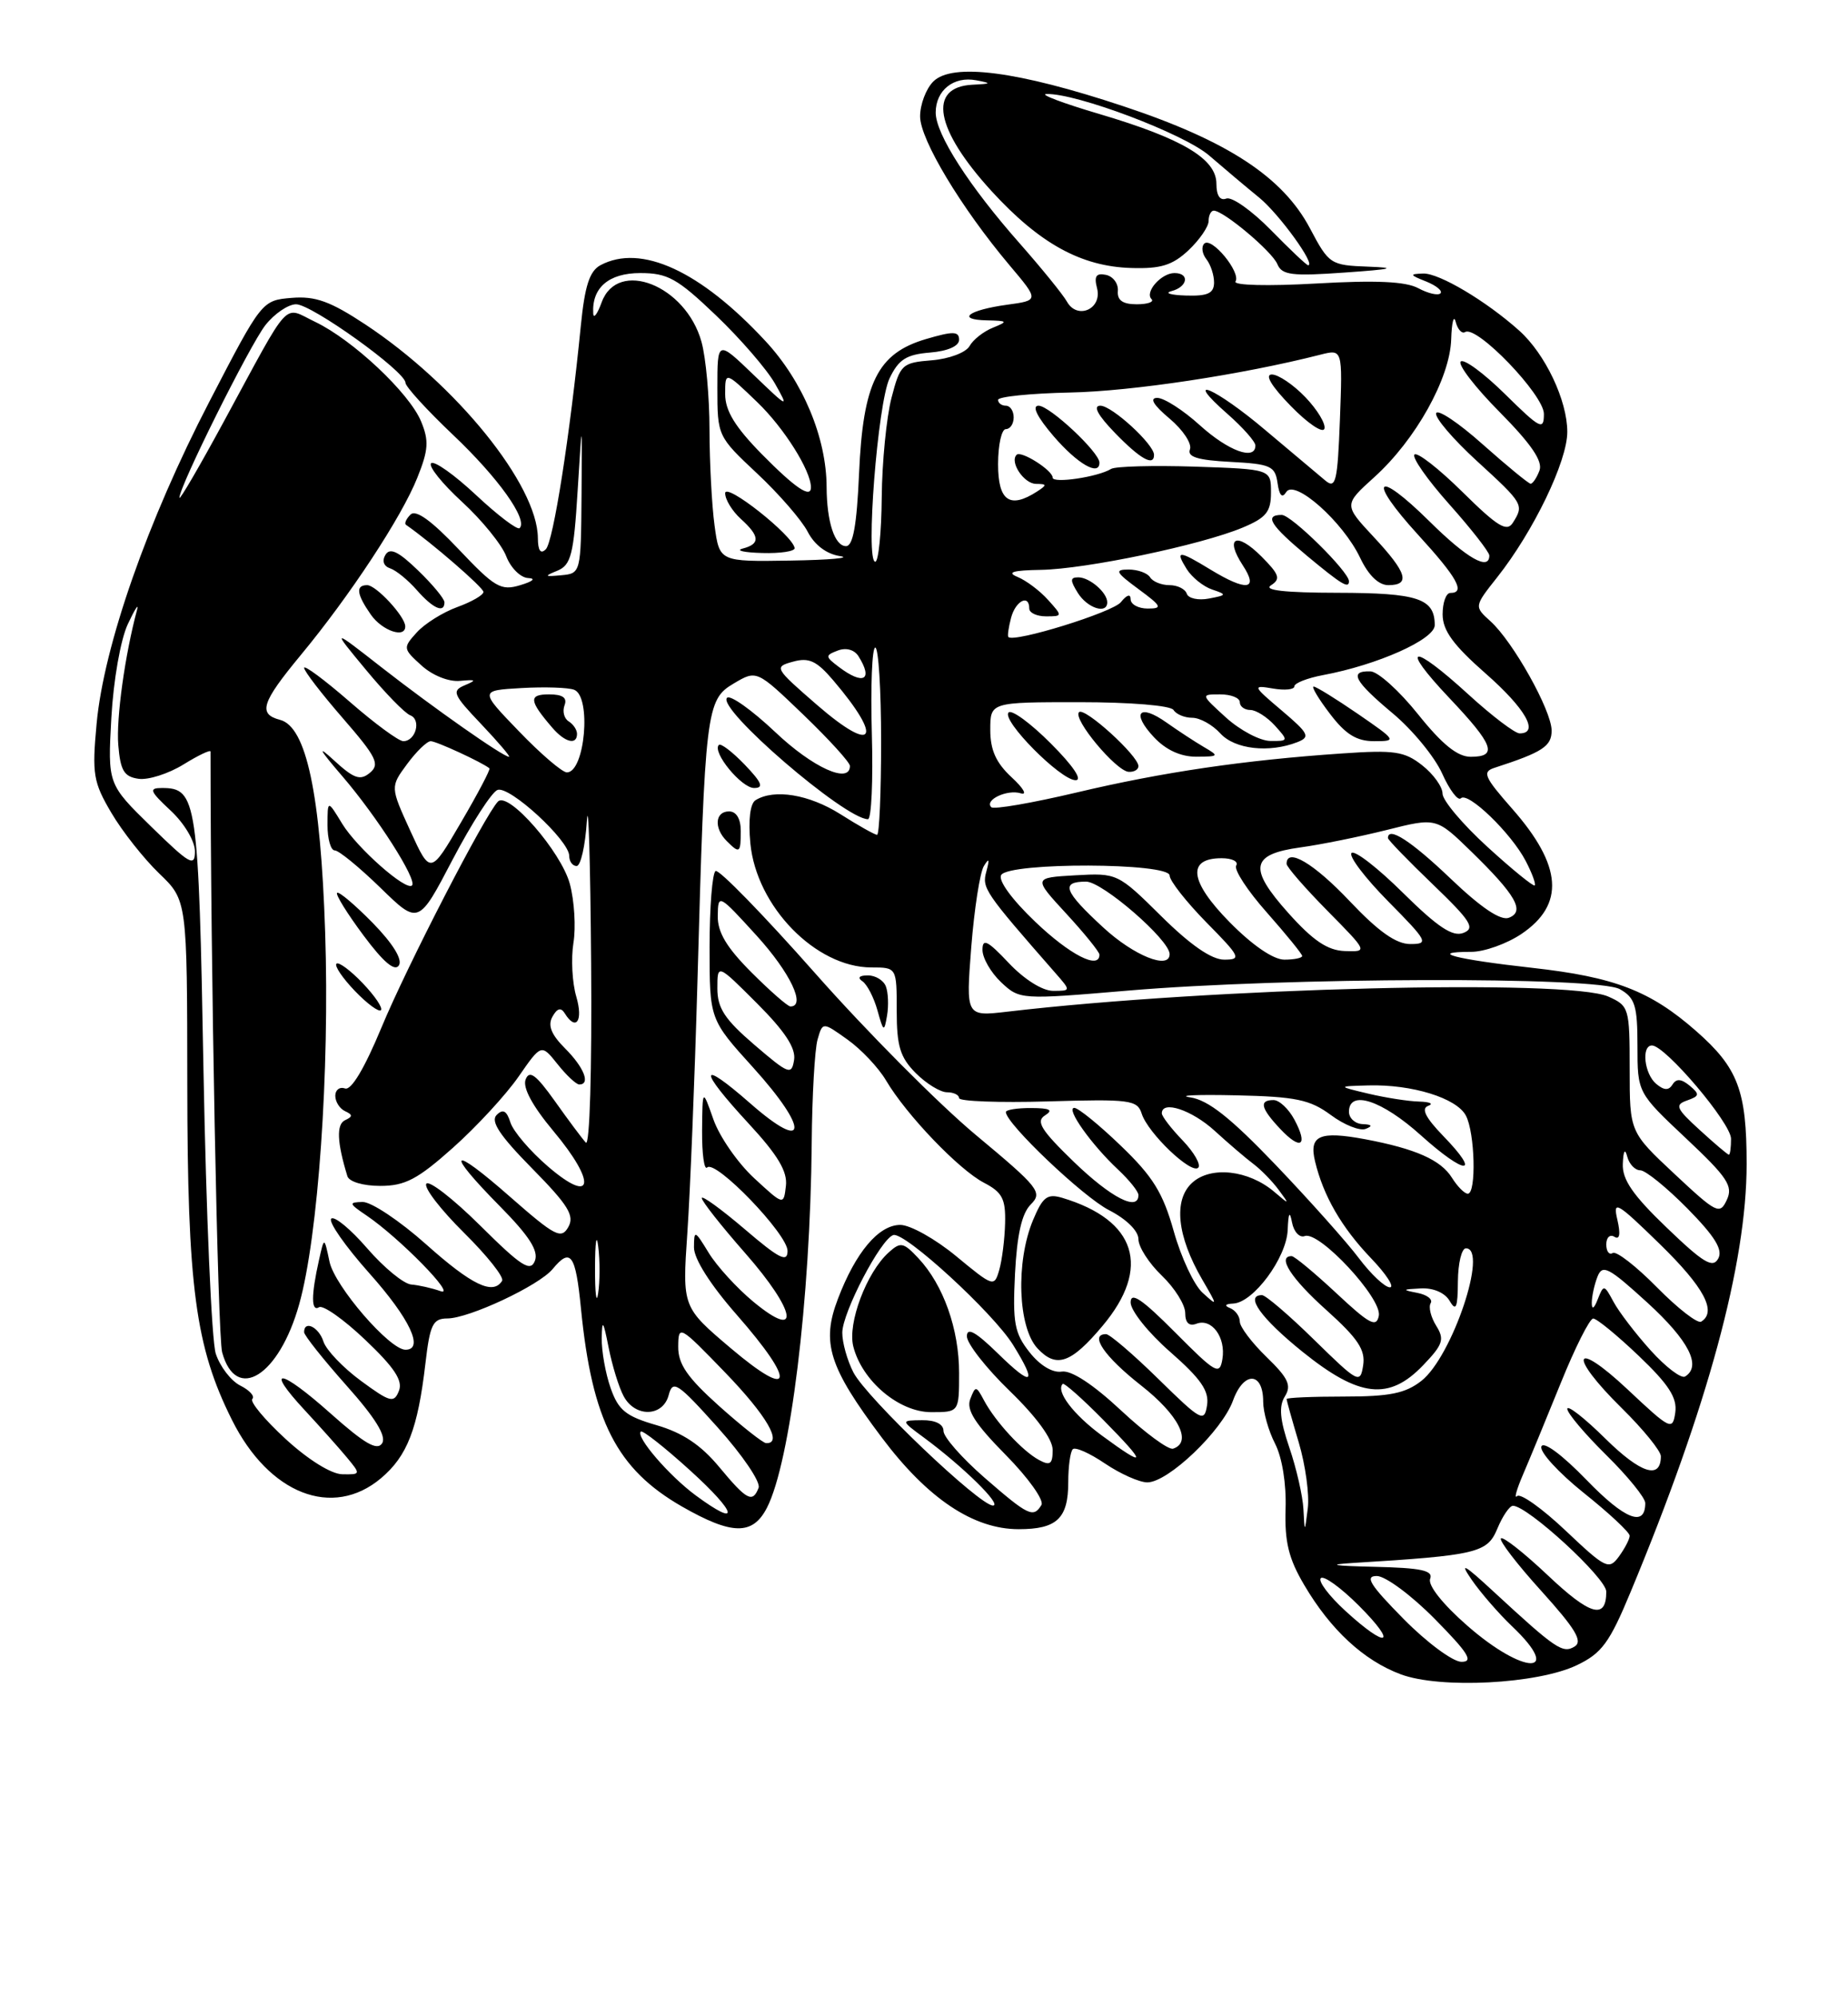 <?xml version="1.0" encoding="UTF-8" standalone="no"?>
<!DOCTYPE svg PUBLIC "-//W3C//DTD SVG 1.1//EN" "http://www.w3.org/Graphics/SVG/1.1/DTD/svg11.dtd" >
<svg xmlns="http://www.w3.org/2000/svg" xmlns:xlink="http://www.w3.org/1999/xlink" version="1.1" viewBox="0 0 237 256">
 <g >
 <path fill="currentColor"
d=" M 202.23 213.43 C 205.42 211.91 206.42 210.55 209.11 204.07 C 219.02 180.28 224.00 161.94 224.00 149.20 C 224.00 139.78 222.90 136.87 217.52 132.15 C 211.64 126.99 207.07 125.23 196.50 124.05 C 186.61 122.95 183.00 122.00 188.69 122.00 C 190.35 122.00 193.23 120.97 195.10 119.72 C 200.72 115.94 200.36 110.96 193.94 103.67 C 190.34 99.58 190.06 98.93 191.67 98.41 C 197.84 96.41 199.00 95.65 198.99 93.63 C 198.98 91.05 194.03 82.22 191.14 79.62 C 189.05 77.73 189.05 77.73 192.02 73.98 C 196.67 68.10 201.00 59.13 201.00 55.36 C 201.00 51.33 198.18 45.38 194.85 42.39 C 190.61 38.59 184.57 35.00 182.52 35.06 C 180.73 35.12 180.77 35.24 182.90 36.08 C 184.21 36.61 185.04 37.29 184.73 37.60 C 184.42 37.91 183.14 37.61 181.89 36.94 C 180.27 36.07 176.45 35.90 168.76 36.34 C 162.63 36.69 158.14 36.58 158.45 36.08 C 159.17 34.91 155.37 30.30 154.44 31.23 C 154.04 31.63 154.17 32.53 154.72 33.23 C 155.27 33.93 155.71 35.29 155.70 36.25 C 155.67 37.61 154.86 37.97 152.08 37.88 C 150.11 37.82 149.29 37.56 150.25 37.31 C 152.32 36.77 152.61 35.00 150.62 35.00 C 148.93 35.00 146.77 37.44 147.68 38.34 C 148.04 38.70 147.18 39.00 145.78 39.00 C 143.98 39.00 143.26 38.49 143.36 37.29 C 143.44 36.35 142.75 35.42 141.83 35.23 C 140.58 34.97 140.29 35.40 140.69 36.93 C 141.39 39.60 138.16 41.04 136.83 38.66 C 136.32 37.75 133.61 34.42 130.82 31.25 C 124.30 23.88 120.00 17.20 120.00 14.43 C 120.00 11.57 122.31 9.74 125.19 10.29 C 127.22 10.67 127.16 10.74 124.72 10.86 C 118.94 11.15 119.91 16.55 127.15 24.48 C 133.31 31.21 138.65 34.16 145.08 34.35 C 148.86 34.47 150.37 34.00 152.42 32.08 C 153.84 30.74 155.00 29.05 155.00 28.33 C 155.00 27.60 155.30 27.00 155.66 27.00 C 156.92 27.00 163.15 32.23 163.82 33.86 C 164.40 35.26 165.68 35.42 172.50 34.93 C 178.54 34.51 179.27 34.32 175.50 34.18 C 170.62 34.00 170.44 33.88 168.00 29.27 C 164.52 22.69 157.43 18.05 144.08 13.62 C 130.52 9.11 122.12 8.02 119.69 10.45 C 118.76 11.38 118.00 13.39 118.00 14.92 C 118.00 17.88 123.26 26.63 129.47 34.00 C 133.27 38.50 133.27 38.50 129.15 39.06 C 124.15 39.75 122.57 40.98 126.58 41.06 C 129.25 41.12 129.31 41.20 127.34 42.00 C 126.14 42.48 124.79 43.54 124.34 44.36 C 123.87 45.19 121.72 46.00 119.50 46.18 C 115.68 46.49 115.45 46.70 114.33 51.00 C 113.69 53.48 113.12 59.21 113.08 63.75 C 113.04 68.29 112.66 72.00 112.25 72.00 C 110.97 72.00 112.56 51.68 114.08 48.50 C 115.24 46.07 116.23 45.44 119.26 45.19 C 121.56 45.00 123.00 44.36 123.00 43.55 C 123.00 42.45 122.25 42.43 118.75 43.46 C 112.54 45.29 110.68 49.03 110.17 60.71 C 109.88 67.32 109.40 70.00 108.50 70.00 C 107.05 70.00 106.03 66.90 106.01 62.43 C 105.99 56.08 102.97 48.88 98.17 43.72 C 89.81 34.71 82.20 31.22 77.01 33.99 C 75.61 34.74 75.00 36.63 74.49 41.74 C 73.10 55.79 70.96 69.44 70.00 70.40 C 69.33 71.07 68.99 70.58 68.98 68.95 C 68.92 62.15 58.54 49.31 46.86 41.59 C 42.36 38.62 40.45 37.93 37.41 38.18 C 33.59 38.50 33.57 38.52 26.84 51.50 C 18.94 66.71 13.31 82.77 12.39 92.76 C 11.79 99.22 11.96 100.25 14.28 104.18 C 15.68 106.56 18.44 110.05 20.41 111.95 C 24.00 115.39 24.00 115.39 24.02 138.95 C 24.04 165.00 25.05 172.61 29.75 182.00 C 34.50 191.51 42.65 194.69 48.86 189.47 C 52.23 186.63 53.58 183.16 54.56 174.75 C 55.14 169.76 55.51 169.00 57.37 168.99 C 60.16 168.98 69.12 164.78 70.87 162.66 C 73.19 159.86 73.82 160.74 74.51 167.75 C 75.93 182.10 79.09 188.29 87.45 193.09 C 93.88 196.77 96.53 196.81 98.36 193.25 C 101.36 187.40 103.92 166.61 104.10 146.50 C 104.15 140.45 104.49 134.48 104.85 133.24 C 105.50 130.97 105.50 130.97 108.68 133.24 C 110.43 134.48 112.66 136.84 113.63 138.48 C 116.23 142.89 122.99 149.94 126.20 151.60 C 128.54 152.82 128.98 153.66 128.90 156.78 C 128.85 158.82 128.51 161.52 128.15 162.77 C 127.51 164.99 127.40 164.95 122.64 161.02 C 119.97 158.81 116.74 157.00 115.46 157.00 C 112.69 157.00 109.74 160.49 107.46 166.48 C 105.31 172.10 106.29 175.21 113.09 184.26 C 118.97 192.08 124.83 196.00 130.64 196.00 C 135.55 196.00 137.00 194.62 137.00 189.97 C 137.00 187.97 137.26 186.07 137.58 185.75 C 137.90 185.43 139.76 186.26 141.72 187.59 C 143.68 188.91 146.12 190.00 147.14 190.00 C 149.81 190.00 156.72 183.40 158.13 179.51 C 159.51 175.71 162.00 175.81 162.00 179.66 C 162.00 181.00 162.69 183.43 163.53 185.05 C 164.43 186.81 164.98 190.19 164.87 193.40 C 164.74 197.62 165.26 199.77 167.26 203.15 C 170.64 208.90 174.90 212.83 179.64 214.60 C 184.70 216.49 197.18 215.85 202.23 213.43 Z  M 180.00 207.50 C 175.70 203.14 174.98 202.00 176.57 202.00 C 177.67 202.00 181.01 204.47 184.00 207.50 C 188.30 211.86 189.02 213.00 187.43 213.00 C 186.33 213.00 182.99 210.53 180.00 207.50 Z  M 188.18 208.37 C 185.04 205.63 183.10 203.19 183.41 202.37 C 183.83 201.29 182.30 200.96 176.22 200.82 C 170.96 200.70 170.10 200.54 173.50 200.33 C 189.45 199.35 190.74 199.04 192.03 195.93 C 192.70 194.32 193.60 193.00 194.03 193.00 C 195.91 193.00 206.00 202.27 206.00 204.00 C 206.00 207.64 203.95 207.07 198.49 201.90 C 195.46 199.04 192.76 196.91 192.49 197.18 C 192.22 197.44 194.55 200.48 197.67 203.92 C 202.05 208.77 203.02 210.37 201.94 211.04 C 200.42 211.97 199.53 211.37 191.59 204.04 C 187.72 200.46 187.12 200.14 188.75 202.50 C 189.89 204.15 192.21 206.82 193.91 208.44 C 200.60 214.79 195.45 214.74 188.18 208.37 Z  M 172.55 206.48 C 170.43 204.54 169.01 202.65 169.39 202.28 C 169.76 201.90 171.96 203.49 174.27 205.80 C 179.35 210.88 177.95 211.43 172.55 206.48 Z  M 200.79 196.19 C 197.78 193.34 194.98 191.35 194.56 191.76 C 194.15 192.17 194.49 190.93 195.32 189.00 C 196.15 187.07 198.33 181.79 200.17 177.25 C 202.00 172.72 203.87 169.01 204.32 169.00 C 204.78 169.00 207.41 171.16 210.17 173.79 C 214.02 177.46 215.11 179.16 214.85 181.04 C 214.51 183.39 214.25 183.27 208.75 178.10 C 201.70 171.49 201.03 173.64 208.00 180.50 C 210.75 183.21 213.00 185.98 213.00 186.65 C 213.00 189.68 210.43 188.87 205.90 184.41 C 203.21 181.75 201.00 180.03 201.00 180.58 C 201.00 181.13 203.25 183.79 206.00 186.50 C 208.75 189.21 211.00 191.98 211.00 192.65 C 211.00 195.79 208.39 194.77 203.49 189.71 C 200.33 186.45 197.95 184.69 197.68 185.40 C 197.42 186.07 199.86 188.74 203.10 191.34 C 206.35 193.93 209.00 196.41 209.00 196.84 C 209.00 197.27 208.38 198.46 207.63 199.49 C 206.34 201.25 205.95 201.07 200.79 196.19 Z  M 167.16 193.43 C 167.07 191.74 166.26 188.18 165.35 185.53 C 164.13 181.94 163.99 180.25 164.78 178.98 C 165.66 177.58 165.22 176.63 162.43 173.93 C 160.54 172.10 159.00 170.06 159.00 169.39 C 159.00 168.72 158.44 167.94 157.75 167.66 C 156.97 167.35 157.12 167.13 158.16 167.08 C 160.74 166.96 164.98 161.23 165.14 157.67 C 165.23 155.42 165.40 155.13 165.70 156.69 C 165.93 157.90 166.67 158.68 167.33 158.43 C 169.17 157.72 177.26 166.42 176.83 168.64 C 176.52 170.20 175.64 169.73 171.38 165.75 C 168.58 163.14 166.00 161.00 165.65 161.00 C 163.74 161.00 165.58 163.87 170.11 167.92 C 174.15 171.55 175.13 173.02 174.82 175.00 C 174.45 177.40 174.19 177.26 168.56 171.75 C 165.34 168.59 162.31 166.00 161.85 166.00 C 159.59 166.00 161.70 168.95 167.03 173.25 C 174.33 179.13 178.14 179.56 182.53 174.97 C 185.06 172.33 185.28 171.67 184.19 169.93 C 183.50 168.82 183.18 167.52 183.48 167.03 C 183.78 166.54 183.01 165.95 181.76 165.71 C 179.77 165.32 179.82 165.26 182.20 165.14 C 183.83 165.05 185.31 165.70 185.92 166.75 C 186.73 168.14 186.95 167.62 186.97 164.25 C 186.99 161.91 187.45 160.00 188.00 160.00 C 190.90 160.00 186.24 173.88 182.30 176.98 C 180.25 178.59 178.24 179.00 172.37 179.00 C 168.31 179.00 165.00 179.14 165.00 179.32 C 165.00 179.49 165.70 182.00 166.56 184.88 C 167.42 187.77 167.94 191.57 167.72 193.32 C 167.32 196.50 167.32 196.50 167.16 193.43 Z  M 89.21 191.66 C 85.80 189.14 81.51 184.16 82.18 183.49 C 82.40 183.27 85.26 185.52 88.54 188.50 C 94.59 193.99 95.00 195.93 89.21 191.66 Z  M 126.25 189.39 C 123.36 186.87 121.00 184.19 121.00 183.41 C 121.00 182.53 119.96 182.01 118.25 182.03 C 115.50 182.06 115.50 182.06 118.50 184.27 C 123.50 187.96 128.57 192.94 127.35 192.97 C 125.66 193.01 111.14 179.17 109.45 175.91 C 108.65 174.36 108.01 172.06 108.02 170.80 C 108.05 168.19 112.95 158.81 114.56 158.30 C 116.01 157.84 127.38 168.27 129.93 172.39 C 133.07 177.46 132.43 177.83 128.00 173.50 C 125.13 170.70 124.00 170.07 124.00 171.28 C 124.00 172.20 126.47 175.36 129.50 178.29 C 132.93 181.61 135.00 184.45 135.00 185.84 C 135.00 187.66 134.68 187.90 133.25 187.13 C 131.13 185.99 127.66 182.23 126.20 179.50 C 125.19 177.60 125.10 177.59 124.43 179.33 C 123.90 180.70 125.04 182.49 128.98 186.48 C 131.88 189.42 133.93 192.30 133.56 192.90 C 132.52 194.59 131.89 194.29 126.25 189.39 Z  M 123.00 175.97 C 123.00 170.35 120.98 164.68 117.78 161.27 C 115.86 159.22 115.49 159.15 113.97 160.53 C 111.13 163.09 108.68 169.60 109.43 172.57 C 110.54 176.99 115.29 181.00 119.42 181.00 C 123.00 181.00 123.00 181.00 123.00 175.97 Z  M 92.21 188.00 C 89.88 185.20 87.54 183.64 84.21 182.67 C 80.26 181.53 79.31 180.76 78.31 177.91 C 77.65 176.03 77.14 173.15 77.17 171.50 C 77.21 169.04 77.37 169.25 78.05 172.70 C 78.51 175.02 79.37 177.83 79.98 178.95 C 81.45 181.71 85.03 181.62 85.76 178.80 C 86.28 176.82 86.89 177.22 92.07 182.99 C 95.22 186.50 97.57 189.96 97.29 190.69 C 96.52 192.69 95.78 192.30 92.21 188.00 Z  M 36.62 184.43 C 33.93 181.96 32.02 179.65 32.36 179.31 C 32.71 178.96 32.01 178.19 30.81 177.59 C 29.62 176.99 28.21 175.15 27.67 173.50 C 27.14 171.85 26.44 155.61 26.10 137.40 C 25.47 102.46 25.25 101.00 20.77 101.00 C 19.05 101.00 19.20 101.39 21.89 103.90 C 23.64 105.53 25.00 107.82 25.00 109.12 C 25.00 111.16 24.35 110.79 19.41 105.97 C 13.81 100.50 13.81 100.50 14.28 92.00 C 14.55 87.18 15.46 81.99 16.39 80.00 C 17.29 78.08 17.83 77.24 17.58 78.15 C 16.02 83.94 14.89 92.08 15.17 95.50 C 15.44 98.77 15.91 99.56 17.77 99.82 C 19.01 100.00 21.60 99.17 23.52 97.99 C 25.43 96.81 27.00 96.06 27.00 96.33 C 27.00 123.54 27.92 171.27 28.49 173.33 C 30.27 179.82 35.79 176.38 38.37 167.17 C 40.81 158.49 42.29 137.30 41.70 119.50 C 41.12 101.76 39.29 93.15 35.93 92.27 C 33.06 91.52 33.53 90.06 38.55 83.99 C 44.89 76.34 51.50 66.29 53.52 61.23 C 54.95 57.68 55.03 56.48 54.00 54.01 C 52.49 50.36 45.25 43.57 40.43 41.26 C 36.22 39.26 37.46 37.90 28.76 53.93 C 25.61 59.74 23.02 64.18 23.01 63.80 C 22.99 62.37 32.02 44.25 34.04 41.67 C 35.20 40.20 36.97 39.00 37.97 39.00 C 39.98 39.00 52.00 47.62 52.00 49.06 C 52.00 49.55 54.74 52.55 58.09 55.73 C 63.90 61.23 67.73 66.60 66.64 67.69 C 66.36 67.97 63.84 66.06 61.05 63.45 C 58.26 60.84 55.66 59.00 55.29 59.38 C 54.91 59.75 56.70 61.98 59.25 64.32 C 61.80 66.66 64.35 69.80 64.92 71.29 C 65.49 72.78 66.75 74.04 67.73 74.09 C 68.77 74.14 68.36 74.51 66.73 75.00 C 64.23 75.76 63.46 75.30 58.81 70.39 C 55.33 66.72 53.33 65.27 52.64 65.96 C 52.09 66.51 51.83 67.10 52.07 67.27 C 55.35 69.55 62.00 75.31 62.00 75.87 C 62.00 76.27 60.49 77.14 58.64 77.81 C 56.80 78.48 54.46 79.94 53.45 81.06 C 51.66 83.04 51.67 83.14 54.06 85.30 C 55.47 86.58 57.55 87.41 59.00 87.27 C 61.07 87.08 61.17 87.17 59.61 87.83 C 57.90 88.55 58.09 89.01 61.71 92.81 C 63.90 95.12 65.50 97.00 65.28 97.00 C 64.52 97.00 55.62 90.75 49.00 85.59 C 42.50 80.51 42.50 80.51 46.93 85.85 C 49.36 88.79 51.92 91.42 52.61 91.68 C 54.06 92.24 53.32 95.00 51.72 95.00 C 51.13 95.00 48.03 92.72 44.83 89.93 C 41.62 87.14 39.00 85.20 39.00 85.60 C 39.00 86.01 41.24 88.92 43.98 92.07 C 48.29 97.03 48.75 97.96 47.44 99.05 C 46.19 100.09 45.39 99.81 42.77 97.40 C 40.60 95.41 40.96 96.07 43.91 99.50 C 48.37 104.69 53.54 112.79 52.84 113.49 C 52.08 114.25 45.78 108.68 43.89 105.59 C 42.01 102.50 42.01 102.50 42.00 105.75 C 42.00 107.54 42.42 109.00 42.93 109.00 C 43.45 109.00 46.07 111.15 48.77 113.77 C 53.67 118.55 53.67 118.55 58.06 110.15 C 60.48 105.54 63.06 101.53 63.80 101.25 C 65.32 100.66 73.00 107.72 73.00 109.70 C 73.00 110.42 73.43 111.00 73.95 111.00 C 74.47 111.00 75.06 108.41 75.26 105.25 C 75.46 102.09 75.71 110.28 75.81 123.45 C 75.92 137.12 75.63 146.99 75.13 146.45 C 74.65 145.93 72.86 143.53 71.15 141.12 C 68.74 137.74 67.89 137.11 67.41 138.36 C 67.01 139.40 68.28 141.75 70.97 144.97 C 76.54 151.62 76.12 154.52 70.31 149.54 C 68.00 147.56 65.82 145.01 65.46 143.87 C 64.98 142.35 64.50 142.10 63.69 142.91 C 62.88 143.72 64.09 145.55 68.24 149.76 C 72.89 154.48 73.71 155.82 72.88 157.28 C 71.98 158.87 71.18 158.45 65.43 153.41 C 57.73 146.64 56.96 147.37 64.14 154.64 C 67.87 158.42 69.09 160.32 68.60 161.60 C 68.03 163.07 66.87 162.33 61.58 157.08 C 58.10 153.63 54.98 151.22 54.67 151.73 C 54.35 152.24 56.53 155.06 59.50 158.00 C 62.47 160.94 64.68 163.71 64.39 164.17 C 63.24 166.03 60.51 164.72 54.66 159.50 C 51.27 156.48 47.60 154.03 46.50 154.06 C 44.69 154.10 44.73 154.26 47.00 155.79 C 51.20 158.63 58.68 166.26 56.50 165.49 C 55.40 165.10 53.71 164.72 52.74 164.64 C 51.77 164.56 49.23 162.47 47.09 160.00 C 44.95 157.53 42.88 155.82 42.48 156.20 C 42.08 156.59 44.29 159.74 47.37 163.20 C 52.56 169.01 54.44 173.00 52.00 173.00 C 49.96 173.00 42.92 164.84 42.26 161.72 C 41.58 158.50 41.58 158.50 40.91 161.50 C 39.89 166.03 39.90 168.18 40.92 167.55 C 41.43 167.24 44.10 169.12 46.85 171.74 C 50.58 175.28 51.69 176.96 51.16 178.27 C 50.53 179.87 50.05 179.75 46.28 176.98 C 43.98 175.29 41.83 173.03 41.48 171.95 C 40.89 170.09 39.00 169.17 39.00 170.75 C 39.01 171.16 41.45 174.23 44.42 177.57 C 48.12 181.71 49.58 184.07 49.01 184.98 C 48.39 185.99 46.77 185.06 42.41 181.18 C 35.89 175.37 33.84 175.11 39.10 180.77 C 41.00 182.82 43.41 185.51 44.44 186.75 C 46.29 188.98 46.29 189.00 43.90 188.96 C 42.48 188.94 39.50 187.08 36.62 184.43 Z  M 58.09 147.11 C 61.11 144.42 64.89 140.32 66.50 138.00 C 69.42 133.79 69.42 133.79 71.50 136.39 C 72.64 137.83 73.90 139.00 74.29 139.00 C 75.76 139.00 74.91 136.82 72.48 134.39 C 70.69 132.60 70.22 131.43 70.85 130.31 C 71.45 129.23 71.94 129.09 72.42 129.87 C 73.87 132.22 74.82 130.87 73.91 127.75 C 73.38 125.96 73.22 122.86 73.54 120.86 C 73.87 118.86 73.66 115.45 73.08 113.29 C 71.97 109.17 65.20 101.40 63.87 102.73 C 62.22 104.39 52.13 123.95 48.91 131.73 C 46.75 136.93 45.04 139.80 44.25 139.51 C 43.56 139.27 43.00 139.69 43.00 140.45 C 43.00 141.21 43.56 142.10 44.25 142.42 C 45.25 142.88 45.25 143.12 44.25 143.58 C 43.12 144.11 43.22 146.42 44.55 150.75 C 44.77 151.47 46.58 152.00 48.77 152.00 C 51.94 152.00 53.55 151.16 58.09 147.11 Z  M 46.50 126.00 C 44.93 124.36 43.42 123.25 43.15 123.52 C 42.87 123.80 43.93 125.36 45.50 127.00 C 47.07 128.64 48.58 129.75 48.85 129.48 C 49.13 129.20 48.07 127.64 46.50 126.00 Z  M 47.78 118.27 C 45.49 115.95 43.45 114.22 43.23 114.44 C 43.01 114.65 44.54 117.11 46.62 119.90 C 49.18 123.34 50.65 124.57 51.16 123.73 C 51.64 122.96 50.37 120.92 47.78 118.27 Z  M 51.97 80.25 C 51.91 78.96 48.23 75.00 47.09 75.00 C 45.58 75.00 45.73 76.16 47.56 78.78 C 49.02 80.87 52.04 81.88 51.97 80.25 Z  M 57.00 77.20 C 57.00 76.75 55.48 74.91 53.61 73.11 C 51.11 70.69 50.02 70.16 49.44 71.10 C 48.96 71.88 49.20 72.57 50.04 72.85 C 50.80 73.10 52.34 74.36 53.46 75.64 C 55.53 78.00 57.00 78.65 57.00 77.20 Z  M 141.30 183.99 C 137.64 181.30 135.37 178.30 136.29 177.38 C 136.47 177.20 138.83 179.29 141.52 182.02 C 147.16 187.74 147.10 188.25 141.30 183.99 Z  M 143.76 180.77 C 140.19 177.44 137.40 175.61 136.17 175.80 C 134.99 175.99 133.36 175.01 132.02 173.30 C 130.10 170.87 129.86 169.54 130.17 163.27 C 130.43 158.24 131.04 155.53 132.19 154.38 C 133.74 152.83 133.25 152.22 125.18 145.50 C 120.40 141.52 111.11 132.18 104.52 124.72 C 97.93 117.27 92.19 111.38 91.77 111.64 C 91.35 111.90 91.00 116.29 91.00 121.39 C 91.00 130.66 91.00 130.66 96.58 136.82 C 103.81 144.81 103.59 147.88 96.25 141.45 C 89.59 135.61 89.48 136.95 96.04 144.04 C 99.76 148.06 101.01 150.16 100.79 152.00 C 100.50 154.50 100.50 154.50 96.71 151.00 C 94.62 149.07 92.28 145.70 91.50 143.50 C 90.09 139.50 90.09 139.50 90.04 144.92 C 90.02 147.90 90.31 150.02 90.69 149.64 C 91.75 148.58 101.00 158.17 101.00 160.33 C 101.00 161.87 99.94 161.34 95.50 157.54 C 92.47 154.96 90.00 153.17 90.00 153.56 C 90.00 153.96 92.51 157.14 95.58 160.63 C 102.11 168.07 102.77 171.93 96.63 166.86 C 94.50 165.10 91.92 162.27 90.89 160.58 C 89.10 157.65 89.01 157.61 89.00 159.89 C 89.00 161.36 91.11 164.68 94.50 168.54 C 102.15 177.26 101.74 179.59 93.75 172.83 C 87.50 167.54 87.50 167.54 88.15 158.02 C 88.51 152.78 89.09 138.38 89.44 126.00 C 90.41 90.97 90.57 89.69 94.09 87.61 C 97.04 85.86 97.04 85.86 103.02 91.60 C 106.31 94.76 109.00 97.72 109.00 98.17 C 109.00 100.55 104.24 98.40 99.43 93.84 C 96.43 91.01 93.65 89.03 93.24 89.44 C 91.89 90.81 108.36 104.98 111.31 105.00 C 111.76 105.00 111.98 100.05 111.81 94.00 C 111.64 87.95 111.84 83.00 112.25 83.00 C 112.66 83.00 113.00 88.40 113.00 95.00 C 113.00 101.60 112.77 107.00 112.48 107.00 C 112.19 107.00 110.07 105.81 107.77 104.35 C 103.75 101.82 99.29 101.08 96.90 102.56 C 96.20 102.99 95.95 105.10 96.23 108.09 C 97.01 116.19 104.62 123.99 111.75 124.00 C 115.00 124.00 115.00 124.00 115.00 129.55 C 115.00 134.10 115.44 135.53 117.45 137.55 C 118.80 138.90 120.60 140.00 121.45 140.00 C 122.30 140.00 123.00 140.34 123.00 140.75 C 123.00 141.16 128.13 141.35 134.40 141.17 C 144.91 140.86 145.86 140.98 146.42 142.74 C 147.21 145.23 152.78 150.55 153.67 149.67 C 154.04 149.29 153.15 147.72 151.68 146.18 C 150.20 144.65 149.00 143.08 149.00 142.70 C 149.00 140.99 152.84 142.26 155.78 144.94 C 157.55 146.56 159.79 148.47 160.75 149.19 C 161.71 149.91 163.17 151.40 163.98 152.50 C 165.42 154.44 165.40 154.45 163.42 152.76 C 160.12 149.96 155.29 149.42 152.90 151.59 C 150.46 153.80 150.94 158.43 154.18 164.00 C 156.18 167.44 156.18 167.47 154.23 165.70 C 153.13 164.71 151.47 161.16 150.53 157.81 C 149.14 152.87 147.85 150.79 143.75 146.86 C 140.97 144.18 138.28 142.00 137.78 142.00 C 136.62 142.00 139.98 146.73 143.40 149.92 C 144.83 151.26 146.00 152.72 146.00 153.17 C 146.00 155.32 142.51 153.53 137.76 148.96 C 133.52 144.86 132.81 143.73 134.01 142.97 C 135.12 142.27 134.67 142.03 132.25 142.02 C 130.46 142.01 129.00 142.24 129.00 142.54 C 129.00 144.00 138.91 153.42 142.23 155.11 C 144.47 156.26 146.00 157.77 146.00 158.83 C 146.00 159.82 147.35 161.92 149.00 163.50 C 150.65 165.08 152.00 167.24 152.00 168.29 C 152.00 169.55 152.50 170.02 153.43 169.67 C 155.39 168.91 157.23 171.41 156.77 174.19 C 156.42 176.31 155.94 176.04 150.70 170.77 C 146.44 166.49 145.00 165.52 145.00 166.94 C 145.00 167.99 147.29 170.85 150.09 173.29 C 154.02 176.74 155.09 178.28 154.80 180.12 C 154.45 182.35 154.05 182.13 148.56 176.75 C 145.34 173.59 142.31 171.00 141.85 171.00 C 139.66 171.00 141.62 173.87 146.32 177.56 C 151.16 181.35 152.94 184.85 150.45 185.68 C 149.87 185.88 146.86 183.66 143.76 180.77 Z  M 141.39 169.95 C 147.67 162.49 145.75 156.38 136.23 153.53 C 134.31 152.96 133.73 153.40 132.48 156.39 C 130.25 161.74 130.54 170.12 133.05 172.82 C 135.46 175.41 137.34 174.77 141.39 169.95 Z  M 113.61 126.43 C 113.31 125.64 112.26 125.01 111.28 125.02 C 110.19 125.02 109.93 125.32 110.60 125.77 C 111.20 126.17 112.07 127.85 112.53 129.50 C 113.30 132.28 113.39 132.33 113.76 130.18 C 113.98 128.90 113.91 127.21 113.61 126.43 Z  M 95.00 106.50 C 95.00 104.94 94.43 104.00 93.50 104.00 C 91.70 104.00 91.53 106.13 93.20 107.80 C 94.86 109.46 95.00 109.35 95.00 106.50 Z  M 95.51 98.01 C 93.93 96.37 92.44 95.23 92.19 95.48 C 91.29 96.38 95.08 101.00 96.71 101.00 C 97.99 101.00 97.72 100.32 95.51 98.01 Z  M 92.23 180.22 C 88.15 176.56 86.96 174.85 86.98 172.61 C 87.00 169.77 87.13 169.85 93.00 175.92 C 98.33 181.44 100.44 185.06 98.25 184.97 C 97.84 184.95 95.13 182.81 92.23 180.22 Z  M 211.69 173.08 C 209.75 170.93 207.61 168.13 206.93 166.86 C 205.73 164.63 205.66 164.62 204.91 166.52 C 204.44 167.74 204.14 167.92 204.14 167.00 C 204.14 166.18 204.47 164.66 204.87 163.64 C 205.51 162.01 206.28 162.41 211.30 166.99 C 216.59 171.83 218.26 175.10 216.11 176.43 C 215.62 176.74 213.63 175.23 211.69 173.08 Z  M 212.50 165.00 C 209.84 162.30 207.29 160.32 206.83 160.60 C 206.37 160.89 206.00 160.39 206.00 159.50 C 206.00 158.61 206.47 158.17 207.04 158.52 C 207.72 158.95 207.85 158.19 207.42 156.33 C 206.82 153.77 207.33 154.06 212.88 159.47 C 218.55 165.00 220.22 168.13 218.17 169.40 C 217.71 169.68 215.16 167.70 212.50 165.00 Z  M 76.31 162.50 C 76.32 159.20 76.50 157.97 76.72 159.77 C 76.95 161.57 76.94 164.27 76.71 165.77 C 76.49 167.27 76.30 165.80 76.31 162.50 Z  M 174.29 161.29 C 172.76 159.25 167.96 153.87 163.63 149.34 C 157.80 143.25 154.94 140.99 152.63 140.65 C 150.91 140.39 153.56 140.28 158.52 140.39 C 166.18 140.56 168.00 140.94 170.67 142.91 C 172.39 144.19 174.41 144.99 175.15 144.69 C 176.07 144.33 175.95 144.13 174.75 144.08 C 173.79 144.04 173.00 143.32 173.00 142.50 C 173.00 139.63 177.22 141.01 182.24 145.53 C 187.96 150.67 190.06 150.72 185.09 145.60 C 182.81 143.24 182.23 142.08 183.16 141.74 C 183.90 141.47 183.38 141.23 182.00 141.19 C 180.62 141.16 177.70 140.70 175.50 140.18 C 171.50 139.23 171.50 139.23 175.50 139.12 C 181.07 138.97 186.79 140.73 187.99 142.98 C 189.16 145.17 189.36 153.00 188.24 153.00 C 187.82 153.00 186.91 152.08 186.21 150.96 C 184.78 148.67 181.55 147.24 175.08 146.02 C 169.23 144.93 167.85 145.53 168.65 148.85 C 169.71 153.27 172.04 157.31 175.81 161.25 C 177.79 163.31 178.88 165.00 178.25 165.00 C 177.61 165.00 175.83 163.33 174.29 161.29 Z  M 166.00 143.50 C 165.26 142.12 164.06 141.00 163.33 141.00 C 161.44 141.00 161.68 142.03 164.17 144.68 C 166.83 147.51 167.81 146.88 166.00 143.50 Z  M 213.75 157.35 C 209.40 153.18 208.03 151.18 208.12 149.17 C 208.19 147.47 208.40 147.14 208.69 148.25 C 208.94 149.21 209.69 150.00 210.36 150.00 C 211.03 150.00 213.74 152.20 216.40 154.89 C 219.96 158.51 220.99 160.19 220.35 161.33 C 219.65 162.59 218.43 161.85 213.75 157.35 Z  M 214.75 150.47 C 209.00 145.09 209.00 145.09 209.00 137.02 C 209.00 129.18 208.92 128.92 206.25 127.73 C 201.11 125.45 155.33 126.60 129.19 129.67 C 123.87 130.29 123.87 130.29 124.56 121.40 C 124.95 116.50 125.67 111.83 126.18 111.00 C 126.85 109.91 126.93 110.09 126.50 111.69 C 125.91 113.84 126.22 114.29 135.38 124.75 C 137.35 127.00 137.35 127.00 135.04 127.00 C 133.69 127.00 131.34 125.52 129.37 123.43 C 126.65 120.55 126.00 120.22 126.00 121.75 C 126.00 122.80 127.08 124.66 128.39 125.90 C 130.77 128.13 130.88 128.14 144.64 126.97 C 164.71 125.26 204.88 125.14 207.75 126.79 C 209.69 127.89 210.00 128.90 210.00 134.06 C 210.00 140.05 210.00 140.05 216.21 145.89 C 221.54 150.90 222.29 152.02 221.46 153.79 C 220.56 155.73 220.16 155.53 214.75 150.47 Z  M 217.99 144.84 C 214.95 142.07 214.75 141.61 216.36 141.05 C 217.97 140.48 218.01 140.26 216.69 139.15 C 215.62 138.27 214.98 138.22 214.50 139.00 C 214.01 139.79 213.42 139.77 212.41 138.93 C 210.87 137.65 210.47 134.00 211.86 134.00 C 213.56 134.00 222.00 143.95 222.00 145.96 C 222.00 147.08 221.88 148.00 221.72 148.00 C 221.57 148.00 219.89 146.58 217.99 144.84 Z  M 96.75 133.92 C 92.94 130.65 92.00 129.22 92.00 126.68 C 92.00 123.52 92.00 123.52 97.09 128.61 C 100.66 132.18 102.08 134.34 101.84 135.85 C 101.52 137.84 101.16 137.70 96.75 133.92 Z  M 96.37 124.63 C 93.18 121.44 92.01 119.48 92.05 117.38 C 92.09 114.54 92.16 114.57 97.05 119.94 C 101.33 124.65 103.41 129.00 101.37 129.00 C 101.02 129.00 98.77 127.03 96.37 124.63 Z  M 132.77 118.15 C 129.77 115.29 127.98 112.84 128.40 112.15 C 129.43 110.50 150.00 110.56 150.00 112.22 C 150.00 112.88 152.12 115.58 154.71 118.22 C 159.09 122.66 159.25 123.00 156.99 123.00 C 155.38 123.00 152.66 121.12 148.94 117.44 C 143.37 111.93 143.28 111.89 137.91 112.19 C 132.50 112.50 132.50 112.50 136.75 117.11 C 139.09 119.65 141.00 122.01 141.00 122.36 C 141.00 124.33 137.21 122.39 132.77 118.15 Z  M 141.48 118.87 C 136.43 114.22 135.98 113.00 139.29 113.00 C 141.38 113.00 150.00 120.47 150.00 122.29 C 150.00 124.34 145.41 122.50 141.48 118.87 Z  M 157.68 118.18 C 152.55 112.97 152.18 110.00 156.67 110.00 C 158.01 110.00 158.86 110.42 158.54 110.94 C 158.22 111.46 159.99 114.17 162.48 116.97 C 164.96 119.78 167.00 122.28 167.00 122.53 C 167.00 122.79 165.97 123.00 164.71 123.00 C 163.30 123.00 160.60 121.15 157.68 118.18 Z  M 165.23 117.03 C 160.06 111.25 160.39 109.49 166.80 108.61 C 169.38 108.26 174.35 107.25 177.84 106.38 C 184.20 104.78 184.20 104.78 188.68 109.14 C 194.42 114.73 195.61 116.83 193.51 117.63 C 192.46 118.04 189.95 116.35 186.04 112.62 C 180.98 107.79 178.00 105.86 178.00 107.42 C 178.00 107.64 180.59 110.32 183.75 113.35 C 188.66 118.07 189.23 118.98 187.66 119.58 C 186.29 120.10 184.39 118.84 179.94 114.45 C 176.70 111.24 173.73 108.94 173.33 109.33 C 172.94 109.73 175.05 112.51 178.02 115.52 C 183.11 120.67 183.28 121.00 180.86 121.00 C 179.04 121.00 176.77 119.39 173.09 115.50 C 168.50 110.65 165.00 108.58 165.00 110.72 C 165.00 111.11 167.35 113.81 170.22 116.72 C 175.43 122.00 175.43 122.00 172.47 121.90 C 170.26 121.82 168.41 120.58 165.23 117.03 Z  M 190.75 108.54 C 187.59 105.66 185.00 102.59 185.00 101.72 C 185.00 100.85 183.83 99.22 182.39 98.09 C 180.12 96.30 178.81 96.11 172.14 96.57 C 159.52 97.43 149.08 98.97 138.10 101.57 C 132.38 102.92 127.44 103.78 127.13 103.46 C 126.21 102.54 129.17 101.14 130.91 101.68 C 131.78 101.95 131.26 101.03 129.75 99.64 C 127.74 97.78 127.00 96.14 127.00 93.55 C 127.00 90.00 127.00 90.00 138.44 90.00 C 144.99 90.00 150.15 90.43 150.50 91.00 C 150.84 91.55 151.92 92.00 152.90 92.00 C 153.89 92.00 155.50 92.90 156.50 94.00 C 158.35 96.04 162.76 96.54 166.39 95.12 C 168.07 94.46 167.86 94.02 164.39 91.08 C 160.62 87.89 160.59 87.80 163.25 88.25 C 164.76 88.51 166.00 88.39 166.00 87.97 C 166.00 87.56 167.65 86.91 169.67 86.53 C 176.69 85.22 184.00 81.95 184.00 80.13 C 184.00 76.71 181.86 76.00 171.55 75.98 C 164.79 75.97 161.99 75.66 163.00 75.02 C 164.27 74.21 164.08 73.64 161.78 71.33 C 158.57 68.11 157.02 68.85 159.39 72.47 C 161.46 75.63 159.88 75.83 155.23 73.00 C 151.15 70.51 150.67 70.50 152.19 72.94 C 152.86 74.00 154.32 75.18 155.45 75.56 C 157.37 76.21 157.35 76.28 155.03 76.72 C 153.68 76.98 152.40 76.70 152.20 76.10 C 152.00 75.49 151.00 75.00 149.98 75.00 C 148.95 75.00 147.84 74.55 147.50 74.00 C 147.16 73.45 145.92 73.00 144.75 73.00 C 142.90 73.00 143.07 73.34 146.00 75.50 C 149.00 77.71 149.13 78.00 147.19 78.00 C 145.99 78.00 145.00 77.46 145.00 76.81 C 145.00 76.08 144.51 76.23 143.75 77.18 C 142.71 78.48 130.06 82.40 129.32 81.65 C 129.19 81.52 129.34 80.42 129.66 79.21 C 130.23 77.01 132.00 76.10 132.00 78.00 C 132.00 78.55 132.97 79.00 134.15 79.00 C 136.28 79.00 136.29 78.97 134.40 76.88 C 133.36 75.72 131.60 74.40 130.50 73.95 C 129.05 73.35 129.89 73.10 133.50 73.04 C 139.28 72.94 154.01 69.86 159.35 67.63 C 162.39 66.36 163.00 65.61 163.00 63.12 C 163.00 60.14 163.00 60.14 153.25 59.81 C 147.89 59.64 143.05 59.77 142.50 60.10 C 140.82 61.14 135.00 62.00 135.00 61.22 C 135.00 60.28 130.95 57.72 130.38 58.29 C 129.45 59.21 131.31 62.00 132.86 62.02 C 134.28 62.03 134.30 62.16 133.00 63.00 C 129.50 65.26 128.00 64.21 128.00 59.50 C 128.00 57.02 128.45 55.00 129.00 55.00 C 129.55 55.00 130.00 54.33 130.00 53.50 C 130.00 52.67 129.55 52.00 129.00 52.00 C 128.45 52.00 128.00 51.66 128.00 51.25 C 128.00 50.84 132.16 50.42 137.25 50.31 C 145.18 50.15 159.30 48.02 169.34 45.46 C 172.18 44.74 172.18 44.74 171.84 53.79 C 171.54 61.70 171.31 62.69 170.00 61.62 C 169.18 60.94 165.74 58.05 162.36 55.20 C 155.88 49.70 151.43 47.80 157.47 53.10 C 159.41 54.81 161.00 56.61 161.00 57.10 C 161.00 59.08 157.53 57.81 153.87 54.50 C 151.74 52.57 149.29 51.00 148.42 51.00 C 147.38 51.00 147.91 51.90 149.98 53.64 C 151.70 55.08 152.88 56.86 152.61 57.59 C 152.23 58.56 153.58 58.98 157.80 59.20 C 162.96 59.47 163.53 59.73 163.84 61.91 C 164.07 63.53 164.44 63.91 164.95 63.07 C 166.02 61.35 172.25 66.89 174.44 71.51 C 175.50 73.74 176.80 75.00 178.05 75.00 C 180.93 75.00 180.45 73.40 176.16 68.81 C 172.33 64.70 172.33 64.70 176.26 61.15 C 181.56 56.36 185.95 48.49 186.11 43.50 C 186.18 41.30 186.44 40.29 186.69 41.26 C 186.94 42.23 187.49 42.82 187.90 42.56 C 189.38 41.65 198.00 50.61 198.00 53.05 C 198.00 55.21 197.55 54.98 193.02 50.52 C 190.29 47.83 187.72 45.94 187.33 46.34 C 186.94 46.73 189.19 49.66 192.35 52.84 C 196.40 56.94 197.89 59.13 197.43 60.32 C 197.08 61.24 196.57 62.00 196.30 62.00 C 196.04 62.00 193.28 59.73 190.17 56.97 C 187.07 54.20 184.37 52.40 184.18 52.96 C 183.99 53.53 186.35 56.29 189.42 59.10 C 195.38 64.55 195.47 64.71 194.02 67.00 C 193.25 68.23 192.06 67.50 187.56 63.06 C 184.53 60.07 181.76 57.91 181.40 58.26 C 181.05 58.62 183.06 61.49 185.88 64.65 C 188.70 67.81 191.00 70.76 191.00 71.20 C 191.00 73.21 188.13 71.58 183.31 66.81 C 176.40 59.99 175.28 61.34 181.87 68.55 C 186.91 74.06 187.98 76.00 186.00 76.00 C 185.45 76.00 185.01 77.24 185.01 78.75 C 185.02 80.82 186.38 82.68 190.51 86.31 C 195.64 90.81 197.46 94.00 194.89 94.00 C 194.28 94.00 191.32 91.75 188.31 89.00 C 181.01 82.33 179.40 82.62 185.85 89.44 C 191.58 95.49 192.13 97.00 188.61 97.00 C 186.92 97.00 184.95 95.41 181.86 91.55 C 179.46 88.55 176.71 86.07 175.75 86.05 C 172.96 85.97 173.67 87.30 178.61 91.43 C 181.15 93.55 184.00 97.02 184.95 99.14 C 185.90 101.26 186.98 102.69 187.35 102.32 C 188.25 101.42 193.80 106.78 195.66 110.34 C 196.48 111.91 197.00 113.32 196.82 113.49 C 196.65 113.65 193.91 111.43 190.75 108.54 Z  M 134.77 95.30 C 132.19 92.71 129.75 90.92 129.35 91.32 C 128.38 92.29 136.01 100.00 137.94 100.00 C 138.87 100.00 137.62 98.15 134.77 95.30 Z  M 146.00 98.20 C 146.00 96.87 139.08 90.59 138.38 91.28 C 137.54 92.13 143.13 98.83 144.75 98.93 C 145.44 98.97 146.00 98.64 146.00 98.20 Z  M 154.38 95.74 C 153.22 95.06 151.07 93.65 149.60 92.61 C 146.08 90.12 145.04 91.35 148.00 94.50 C 149.53 96.13 151.42 96.99 153.42 96.99 C 156.34 96.97 156.39 96.91 154.38 95.74 Z  M 174.14 91.50 C 171.34 89.58 168.79 88.00 168.47 88.00 C 168.16 88.00 169.10 89.58 170.57 91.50 C 172.57 94.13 173.98 95.00 176.23 95.00 C 179.16 95.00 179.11 94.92 174.14 91.50 Z  M 142.00 77.20 C 142.00 75.95 139.74 74.00 138.29 74.00 C 137.23 74.00 137.22 74.38 138.23 76.00 C 139.46 77.96 142.00 78.77 142.00 77.20 Z  M 173.00 74.50 C 173.00 73.28 165.62 66.00 164.38 66.00 C 162.09 66.00 162.90 67.31 167.63 71.25 C 172.05 74.92 173.00 75.50 173.00 74.50 Z  M 141.00 59.30 C 141.00 57.97 134.61 52.00 133.19 52.00 C 132.29 52.00 133.01 53.45 135.13 55.92 C 138.19 59.47 141.00 61.09 141.00 59.30 Z  M 148.00 58.30 C 148.00 56.95 142.60 52.00 141.12 52.00 C 140.13 52.00 140.78 53.21 143.00 55.50 C 146.23 58.83 148.00 59.83 148.00 58.30 Z  M 167.42 50.92 C 165.88 49.31 163.94 48.00 163.11 48.00 C 162.16 48.00 163.06 49.50 165.54 52.04 C 167.70 54.26 169.64 55.57 169.85 54.96 C 170.05 54.34 168.96 52.53 167.42 50.92 Z  M 52.62 106.49 C 50.05 100.86 50.05 100.86 52.21 97.93 C 53.40 96.32 54.76 95.00 55.24 95.00 C 55.96 95.00 61.89 97.74 62.77 98.48 C 62.92 98.61 61.28 101.73 59.12 105.41 C 55.20 112.12 55.20 112.12 52.62 106.49 Z  M 66.57 93.75 C 61.50 88.50 61.50 88.50 66.88 88.19 C 69.84 88.02 72.88 88.12 73.63 88.41 C 75.88 89.27 75.02 99.00 72.70 99.00 C 72.11 99.00 69.35 96.64 66.57 93.75 Z  M 74.00 94.06 C 74.00 93.54 73.52 92.82 72.93 92.46 C 72.34 92.09 72.11 91.17 72.40 90.40 C 72.77 89.43 72.16 89.00 70.41 89.00 C 67.77 89.00 67.84 89.80 70.81 93.25 C 72.44 95.16 74.00 95.55 74.00 94.06 Z  M 104.80 90.37 C 99.31 85.61 99.24 85.48 101.70 84.81 C 103.74 84.24 104.73 84.70 106.86 87.20 C 113.35 94.81 112.12 96.71 104.80 90.37 Z  M 157.23 91.97 C 153.97 89.00 153.97 89.00 156.48 89.00 C 157.87 89.00 159.00 89.45 159.00 90.00 C 159.00 90.55 159.61 91.00 160.35 91.00 C 161.08 91.00 162.50 91.90 163.50 93.00 C 165.26 94.95 165.25 95.00 162.90 94.97 C 161.58 94.95 159.03 93.60 157.23 91.97 Z  M 107.60 85.50 C 105.81 84.15 105.80 84.01 107.45 83.38 C 108.50 82.98 109.56 83.27 110.09 84.10 C 112.02 87.16 110.74 87.87 107.60 85.50 Z  M 71.50 73.14 C 73.23 72.42 73.58 71.06 74.08 62.90 C 74.66 53.50 74.66 53.50 74.58 63.50 C 74.50 73.41 74.48 73.50 72.00 73.73 C 69.80 73.94 69.74 73.86 71.50 73.14 Z  M 91.64 67.36 C 91.29 64.81 91.00 59.30 90.99 55.11 C 90.99 50.92 90.53 45.83 89.96 43.80 C 87.95 36.57 79.22 33.12 77.16 38.75 C 76.61 40.26 76.12 40.91 76.08 40.18 C 75.88 36.88 78.07 35.00 82.11 35.00 C 85.63 35.00 86.87 35.69 91.82 40.42 C 94.95 43.41 98.35 47.34 99.39 49.17 C 101.21 52.38 101.11 52.34 96.64 48.04 C 92.00 43.58 92.00 43.58 92.00 49.75 C 92.00 55.88 92.04 55.95 97.09 60.68 C 99.89 63.30 102.81 66.66 103.58 68.15 C 104.46 69.86 106.01 71.02 107.74 71.28 C 109.26 71.51 106.40 71.77 101.39 71.85 C 92.27 72.00 92.27 72.00 91.64 67.36 Z  M 101.91 70.25 C 101.70 68.64 93.00 61.76 93.00 63.22 C 93.00 64.03 93.90 65.50 95.00 66.50 C 97.46 68.73 97.52 69.72 95.25 70.31 C 94.29 70.56 95.41 70.82 97.75 70.88 C 100.09 70.95 101.96 70.66 101.91 70.25 Z  M 97.71 58.22 C 94.27 54.72 93.00 52.65 93.00 50.51 C 93.00 47.59 93.00 47.59 97.12 51.55 C 100.55 54.85 104.00 60.32 104.00 62.47 C 104.00 63.92 101.99 62.56 97.71 58.22 Z  M 162.98 29.48 C 160.54 26.99 157.97 25.18 157.27 25.45 C 156.46 25.76 156.00 25.07 156.00 23.55 C 156.00 20.36 151.64 17.76 140.98 14.61 C 136.31 13.23 133.26 12.08 134.20 12.05 C 138.04 11.93 151.86 17.15 155.08 19.94 C 156.96 21.56 159.85 24.00 161.50 25.34 C 164.06 27.44 168.81 34.00 167.76 34.00 C 167.57 34.00 165.42 31.97 162.98 29.48 Z "/>
</g>
</svg>